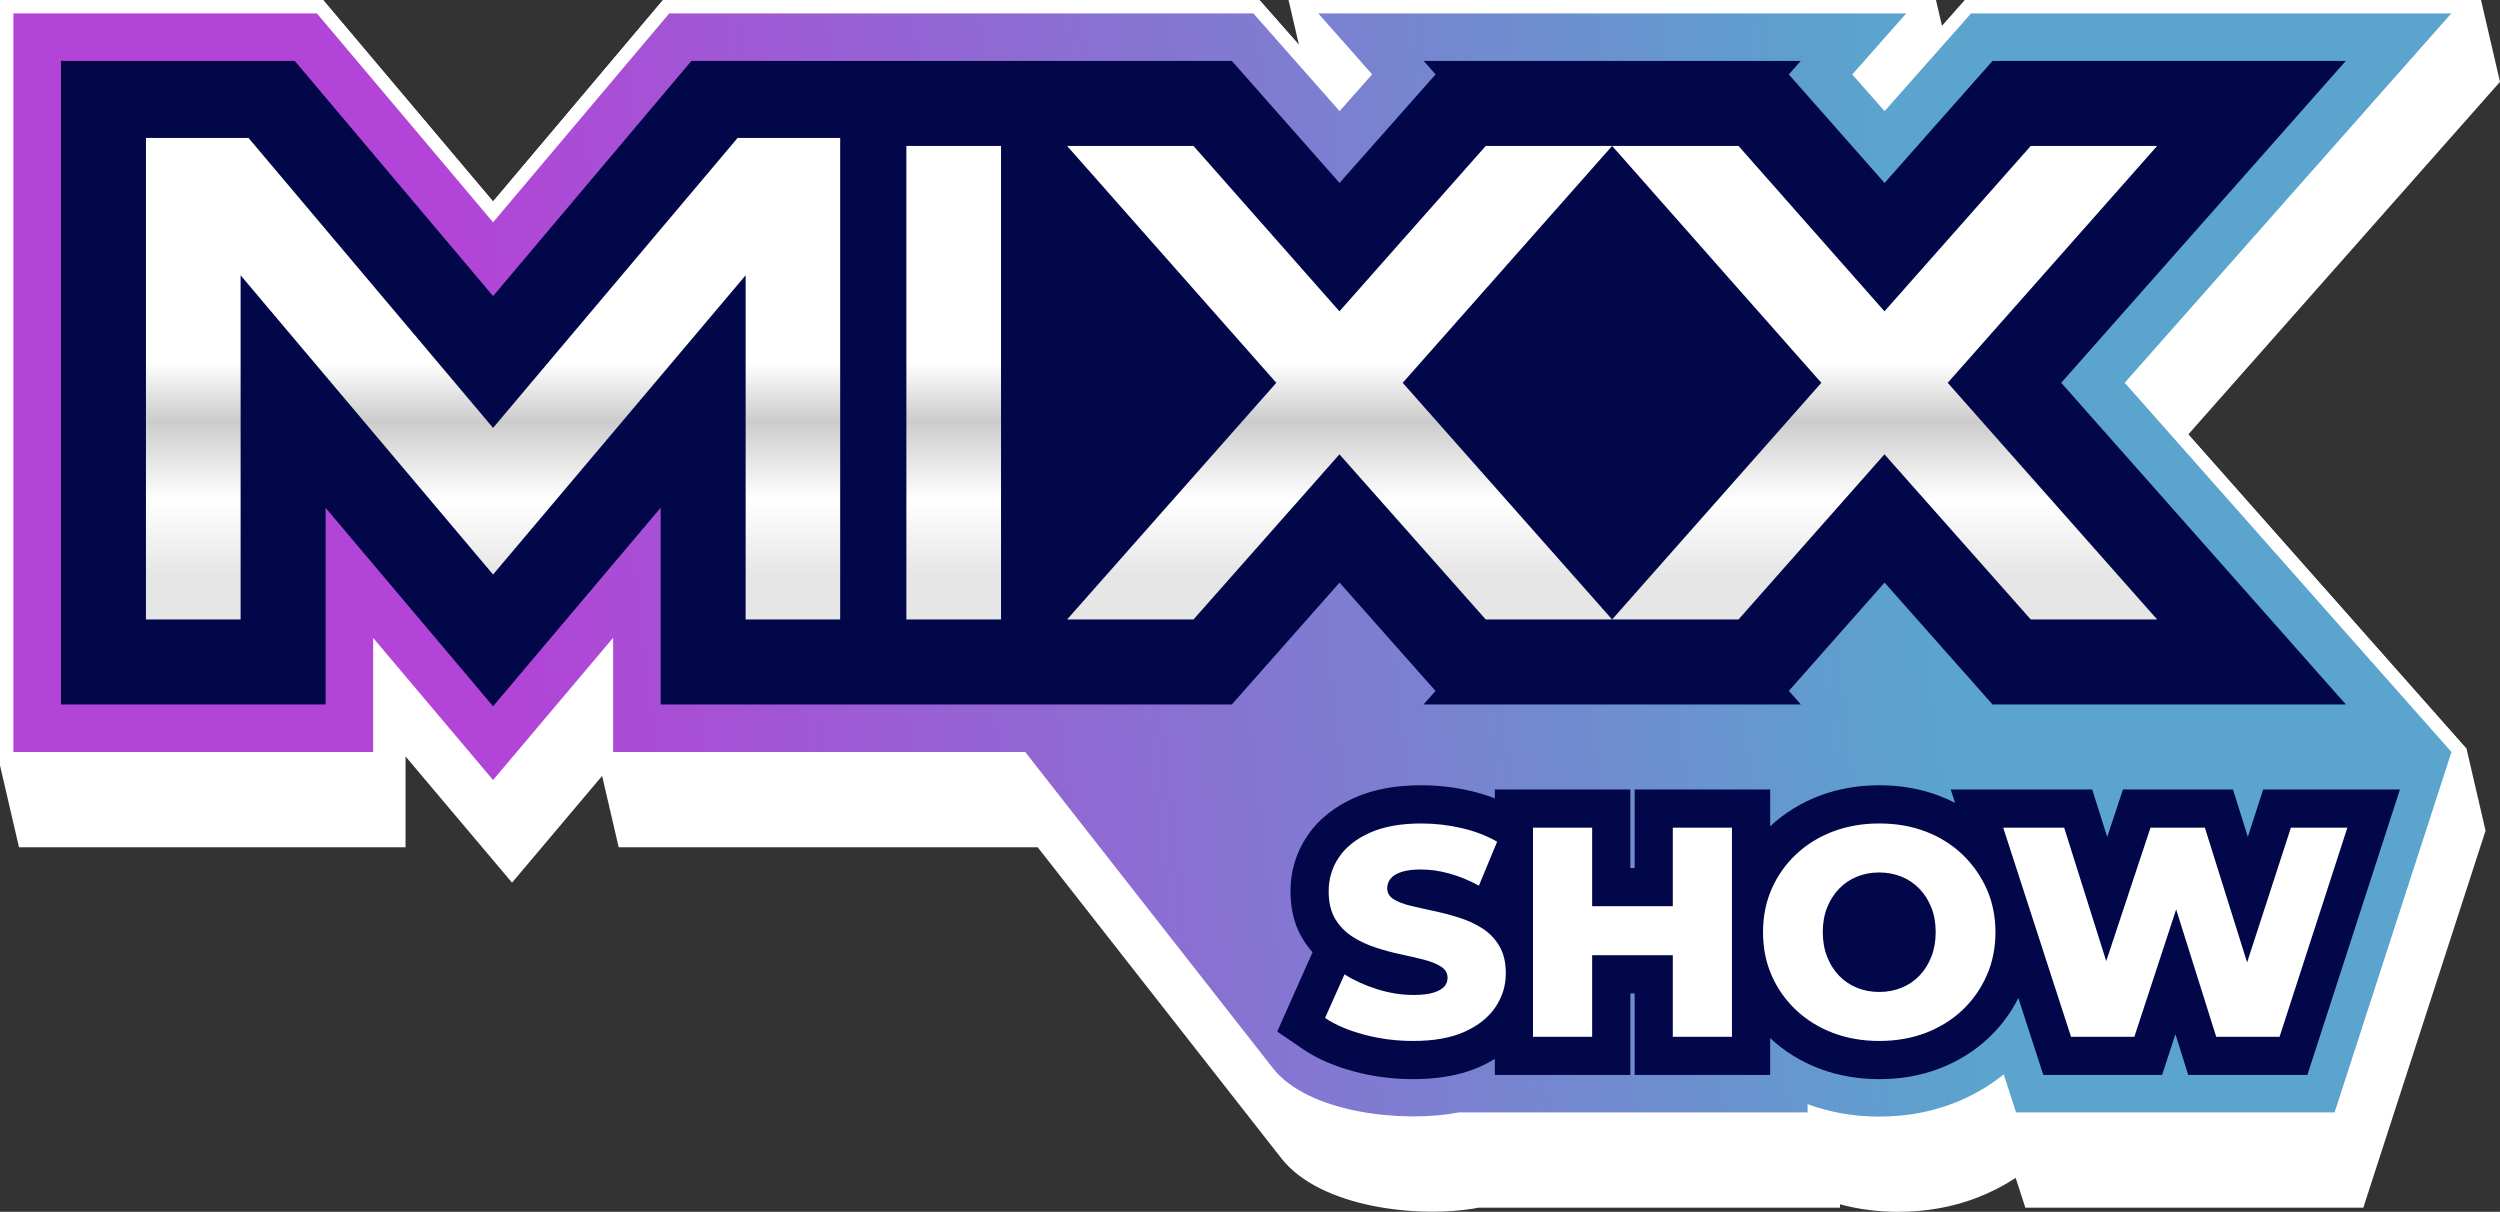 <?xml version="1.0" encoding="UTF-8"?>
<!DOCTYPE svg PUBLIC "-//W3C//DTD SVG 1.1//EN" "http://www.w3.org/Graphics/SVG/1.1/DTD/svg11.dtd">
<!-- Creator: CorelDRAW -->
<svg xmlns="http://www.w3.org/2000/svg" xml:space="preserve" width="112.036mm" height="54.307mm" version="1.1" style="shape-rendering:geometricPrecision; text-rendering:geometricPrecision; image-rendering:optimizeQuality; fill-rule:evenodd; clip-rule:evenodd"
viewBox="0 0 9314.56 4515.04"
 xmlns:xlink="http://www.w3.org/1999/xlink">
 <rect x="0" y="0" width="9314.56" height="4515.04" fill="#333333" stroke="none"/>
 <defs>
  <style type="text/css">
   <![CDATA[
    .fil2 {fill:#02074A}
    .fil0 {fill:white}
    .fil4 {fill:white;fill-rule:nonzero}
    .fil1 {fill:url(#id0)}
    .fil3 {fill:url(#id1);fill-rule:nonzero}
   ]]>
  </style>
  <linearGradient id="id0" gradientUnits="userSpaceOnUse" x1="1848.75" y1="2103.6" x2="7100.6" y2="1494.93">
   <stop offset="0" style="stop-opacity:1; stop-color:#B244D7"/>
   <stop offset="1" style="stop-opacity:1; stop-color:#5AA4CD"/>
  </linearGradient>
  <linearGradient id="id1" gradientUnits="userSpaceOnUse" x1="4475.41" y1="2141.99" x2="4475.44" y2="752.73">
   <stop offset="0" style="stop-opacity:1; stop-color:#E6E6E6"/>
   <stop offset="0.2" style="stop-opacity:1; stop-color:white"/>
   <stop offset="0.412" style="stop-opacity:1; stop-color:#CCCCCC"/>
   <stop offset="0.569" style="stop-opacity:1; stop-color:white"/>
   <stop offset="1" style="stop-opacity:1; stop-color:white"/>
  </linearGradient>
 </defs>
 <g id="Capa_x0020_1">
  <path class="fil0" d="M9190.34 2791.54l70.41 303.49 -455.42 1404.44 -1259.3 0 -35.95 -110.89c-45.67,30.01 -94.55,54.86 -145.78,74.48 -93.28,35.73 -191.99,52 -291.73,52 -73.5,0 -146.4,-8.97 -217.04,-27.98l0 12.4 -1345.64 0c-218.86,41.75 -590.61,1.5 -735.7,-183.71l-907.97 -1159.06 -1561.12 0 -61.68 -265.84 -335.69 397.7 -396.76 -470.26 0 338.4 -1440.22 0 -70.74 -304.9 0 -2851.8 1203.83 0 633.26 750.81 633.23 -750.81 2221.88 0 147.46 167.09 -38.77 -167.09 2412.23 0 22.48 96.87 85.69 -96.87 1922.51 0 70.74 304.89 -1161.39 1313.64 1036.84 1171.62 0.33 1.4z"/>
  <path class="fil0" d="M7439.34 4083.68c-45.66,30.01 -94.55,54.86 -145.78,74.48 -93.28,35.73 -191.99,51.99 -291.73,51.99 -73.5,0 -146.4,-8.97 -217.04,-27.98l0 12.4 -1345.64 0c-218.86,41.75 -590.61,1.5 -735.7,-183.71l-907.97 -1159.07 -1561.12 0 0 -338.9 -397.36 470.77 -396.77 -470.26 0 338.39 -1440.22 0 0 -2851.8 1203.83 0 633.26 750.81 633.23 -750.81 2221.88 0 298.86 338.65 54.51 -61.6 -244.68 -277.05 2412.23 0 -245.35 277.5 53.97 61.15 299.56 -338.65 1922.51 0 -1260.88 1426.16 1207.07 1363.99 -455.42 1404.44 -1259.3 0 -35.95 -110.9z"/>
  <path class="fil1" d="M9133.71 2801.86l-435.43 1342.78 -1186.68 0 -45.98 -141.81c-57.06,46.04 -120.99,82.31 -189.91,108.7 -87.65,33.56 -180.19,48.69 -273.88,48.69 -91.26,0 -181.34,-14.59 -266.97,-46.31l0 30.72 -1300.52 0c-204.46,40.6 -560.46,2.81 -691.58,-164.57l-922.96 -1178.21 -1535.49 0 0 -425.54 -447.29 529.92 -446.7 -529.45 0 425.07 -1340.37 0 0 -2751.94 1130.7 0 656.44 778.33 656.44 -778.33 2176.16 0 321.35 364.14 121.17 -136.98 -200.6 -227.16 2190.72 0 -201.17 227.55 120.54 136.59 322.1 -364.14 1789.21 0 -1216.75 1376.24 1217.44 1375.7z"/>
  <polygon class="fil2" points="5348.65,277.2 5304.41,227.1 6709.23,227.1 6664.79,277.38 7021.55,681.64 7423.63,227.1 8739.9,227.1 7679.74,1426.22 8740.35,2624.69 7423.76,2624.69 7021.55,2170.63 6664.95,2574.15 6709.68,2624.69 5303.97,2624.69 5348.49,2574.34 4990.89,2170.63 4589.62,2624.69 2461.47,2624.69 2461.47,1891.76 1837.03,2631.54 1213.14,1892.06 1213.14,2624.69 227.1,2624.69 227.1,227.1 1098.3,227.1 1837.09,1103.06 2575.87,227.1 3447.07,227.1 4589.74,227.1 4990.89,681.64 "/>
  <path class="fil3" d="M896.46 1025.67l0 0 0 1282.35 -352.68 0 0 -1794.11 382.13 0 911.16 1080.34 911.15 -1080.34 382.13 0 0 1794.11 -352.25 0 0 -1282.35 -941.03 1114.85 -940.61 -1114.85zm2480.52 -481.88l0 0 352.68 0 0 1764.23 -352.68 0 0 -1764.23zm2158.56 0l0 0 470.94 0 -780.27 882.53 780.27 881.69 -470.94 0 -545 -615.29 -543.75 615.29 -470.93 0 779.42 -881.69 -779.42 -882.53 470.93 0 543.75 616.13 545 -616.13zm2030.63 0l0 0 470.94 0 -780.27 882.53 780.27 881.69 -470.94 0 -545 -615.29 -543.75 615.29 -470.93 0 779.42 -881.69 -779.42 -882.53 470.93 0 543.75 616.13 545 -616.13z"/>
  <path class="fil2" d="M7284.27 2991.41l-16.22 -50.03 527.15 0 55.84 177.2 58.77 -177.2 409.83 0 55.34 176.47 57.37 -176.47 509.47 0 -344.96 1063.77 -443.82 0 -47.74 -151.74 -49.79 151.74 -442.49 0 -93 -286.79c-28.2,55.81 -65.36,105.84 -111.15,148.99 -53.08,50.02 -115,87.85 -183.05,113.92 -71.68,27.45 -147.39,39.47 -223.99,39.47 -76.33,0 -151.63,-12.16 -223.1,-39.34 -68.17,-25.92 -130.16,-63.67 -183.37,-113.55l0 137.31 -504.98 0 0 -303.87 -15.95 0 0 303.87 -504.99 0 0 -59.77c-17.06,10.45 -34.92,19.83 -53.38,28.18 -78.15,35.38 -165.52,47.16 -250.68,47.16 -74.83,0 -149.11,-9.32 -221.37,-28.86 -65.51,-17.72 -130.65,-43.16 -187.01,-81.47l-98.36 -66.89 131.56 -295.49c-13.83,-15.67 -26.25,-32.66 -37.21,-50.84 -32.25,-53.51 -44.91,-114.47 -44.91,-176.41 0,-74.62 21.03,-144.82 62.84,-206.63 43.32,-64.04 104.76,-109.9 174.75,-141.35 78.03,-35.05 164.82,-47.01 249.77,-47.01 61.69,0 123.05,6.97 183.13,20.98 30.94,7.21 61.37,16.41 90.89,27.88l0 -33.27 504.99 0 0 292.75 15.95 0 0 -292.75 504.98 0 0 137.31c53.22,-49.88 115.21,-87.63 183.37,-113.55 71.47,-27.18 146.77,-39.35 223.1,-39.35 76.6,0 152.3,12.02 223.99,39.47 20.05,7.68 39.56,16.4 58.46,26.16z"/>
  <path class="fil4" d="M5265.33 3878.43c-63.82,0 -125.22,-7.97 -184.21,-23.93 -59,-15.95 -107.04,-36.55 -144.15,-61.77l72.36 -162.51c34.88,22.26 75.13,40.63 120.77,55.1 45.64,14.47 91.09,21.71 136.35,21.71 30.42,0 54.91,-2.79 73.46,-8.35 18.55,-5.57 32.09,-12.99 40.63,-22.26 8.53,-9.28 12.8,-20.22 12.8,-32.83 0,-17.81 -8.16,-31.91 -24.48,-42.3 -16.33,-10.38 -37.47,-18.92 -63.44,-25.6 -25.97,-6.68 -54.73,-13.36 -86.27,-20.04 -31.53,-6.68 -63.07,-15.21 -94.61,-25.6 -31.53,-10.39 -60.29,-23.94 -86.26,-40.63 -25.97,-16.69 -47.12,-38.58 -63.45,-65.67 -16.32,-27.08 -24.48,-61.4 -24.48,-102.96 0,-46.75 12.8,-89.04 38.4,-126.89 25.6,-37.85 64,-68.27 115.2,-91.27 51.21,-23 115.02,-34.5 191.45,-34.5 51.2,0 101.47,5.74 150.82,17.25 49.34,11.5 93.31,28.38 131.89,50.64l-67.89 163.63c-37.11,-20.04 -73.84,-35.07 -110.19,-45.08 -36.37,-10.02 -71.61,-15.03 -105.75,-15.03 -30.42,0 -54.91,3.16 -73.46,9.46 -18.55,6.31 -31.91,14.66 -40.07,25.04 -8.16,10.39 -12.24,22.26 -12.24,35.63 0,17.06 7.97,30.6 23.93,40.62 15.95,10.02 37.11,18.18 63.44,24.49 26.35,6.3 55.28,12.8 86.82,19.48 31.53,6.68 63.07,15.02 94.61,25.04 31.53,10.02 60.28,23.37 86.26,40.06 25.97,16.7 46.94,38.59 62.89,65.67 15.95,27.09 23.94,61.04 23.94,101.85 0,45.27 -12.8,87.01 -38.4,125.22 -25.6,38.21 -63.82,68.82 -114.65,91.83 -50.82,23 -114.83,34.5 -192,34.5zm967.25 -794.73l220.39 0 0 779.15 -220.39 0 0 -779.15zm-300.52 779.15l-220.39 0 0 -779.15 220.39 0 0 779.15zm316.11 -303.87l-331.69 0 0 -182.55 331.69 0 0 182.55zm753.54 319.45c-62.33,0 -119.84,-10.02 -172.52,-30.05 -52.69,-20.04 -98.51,-48.42 -137.46,-85.15 -38.96,-36.73 -69.2,-79.59 -90.72,-128.56 -21.52,-48.98 -32.27,-102.78 -32.27,-161.4 0,-58.62 10.76,-112.42 32.27,-161.4 21.52,-48.97 51.76,-91.83 90.72,-128.56 38.95,-36.73 84.78,-65.11 137.46,-85.15 52.69,-20.03 110.19,-30.05 172.52,-30.05 63.08,0 120.77,10.02 173.09,30.05 52.31,20.04 97.76,48.42 136.35,85.15 38.58,36.73 68.82,79.59 90.71,128.56 21.89,48.98 32.84,102.78 32.84,161.4 0,58.62 -10.95,112.6 -32.84,161.96 -21.89,49.34 -52.13,92.19 -90.71,128.56 -38.58,36.36 -84.04,64.56 -136.35,84.59 -52.32,20.03 -110.01,30.05 -173.09,30.05zm0 -182.54c29.68,0 57.32,-5.2 82.92,-15.58 25.61,-10.39 47.86,-25.42 66.79,-45.08 18.92,-19.67 33.76,-43.22 44.52,-70.69 10.76,-27.45 16.15,-57.88 16.15,-91.27 0,-34.14 -5.39,-64.74 -16.15,-91.83 -10.76,-27.09 -25.6,-50.46 -44.52,-70.13 -18.92,-19.66 -41.18,-34.69 -66.79,-45.08 -25.6,-10.38 -53.24,-15.58 -82.92,-15.58 -29.68,0 -57.32,5.2 -82.92,15.58 -25.6,10.39 -47.86,25.42 -66.79,45.08 -18.92,19.67 -33.76,43.04 -44.52,70.13 -10.76,27.09 -16.14,57.69 -16.14,91.83 0,33.39 5.38,63.82 16.14,91.27 10.76,27.46 25.6,51.01 44.52,70.69 18.92,19.66 41.19,34.69 66.79,45.08 25.6,10.38 53.24,15.58 82.92,15.58zm714.59 166.96l-252.67 -779.15 227.07 0 212.6 674.52 -114.65 0 223.73 -674.52 202.58 0 211.48 674.52 -110.19 0 219.28 -674.52 210.37 0 -252.67 779.15 -235.97 0 -180.32 -573.23 63.44 0 -188.11 573.23 -235.97 0z"/>
 </g>
</svg>

